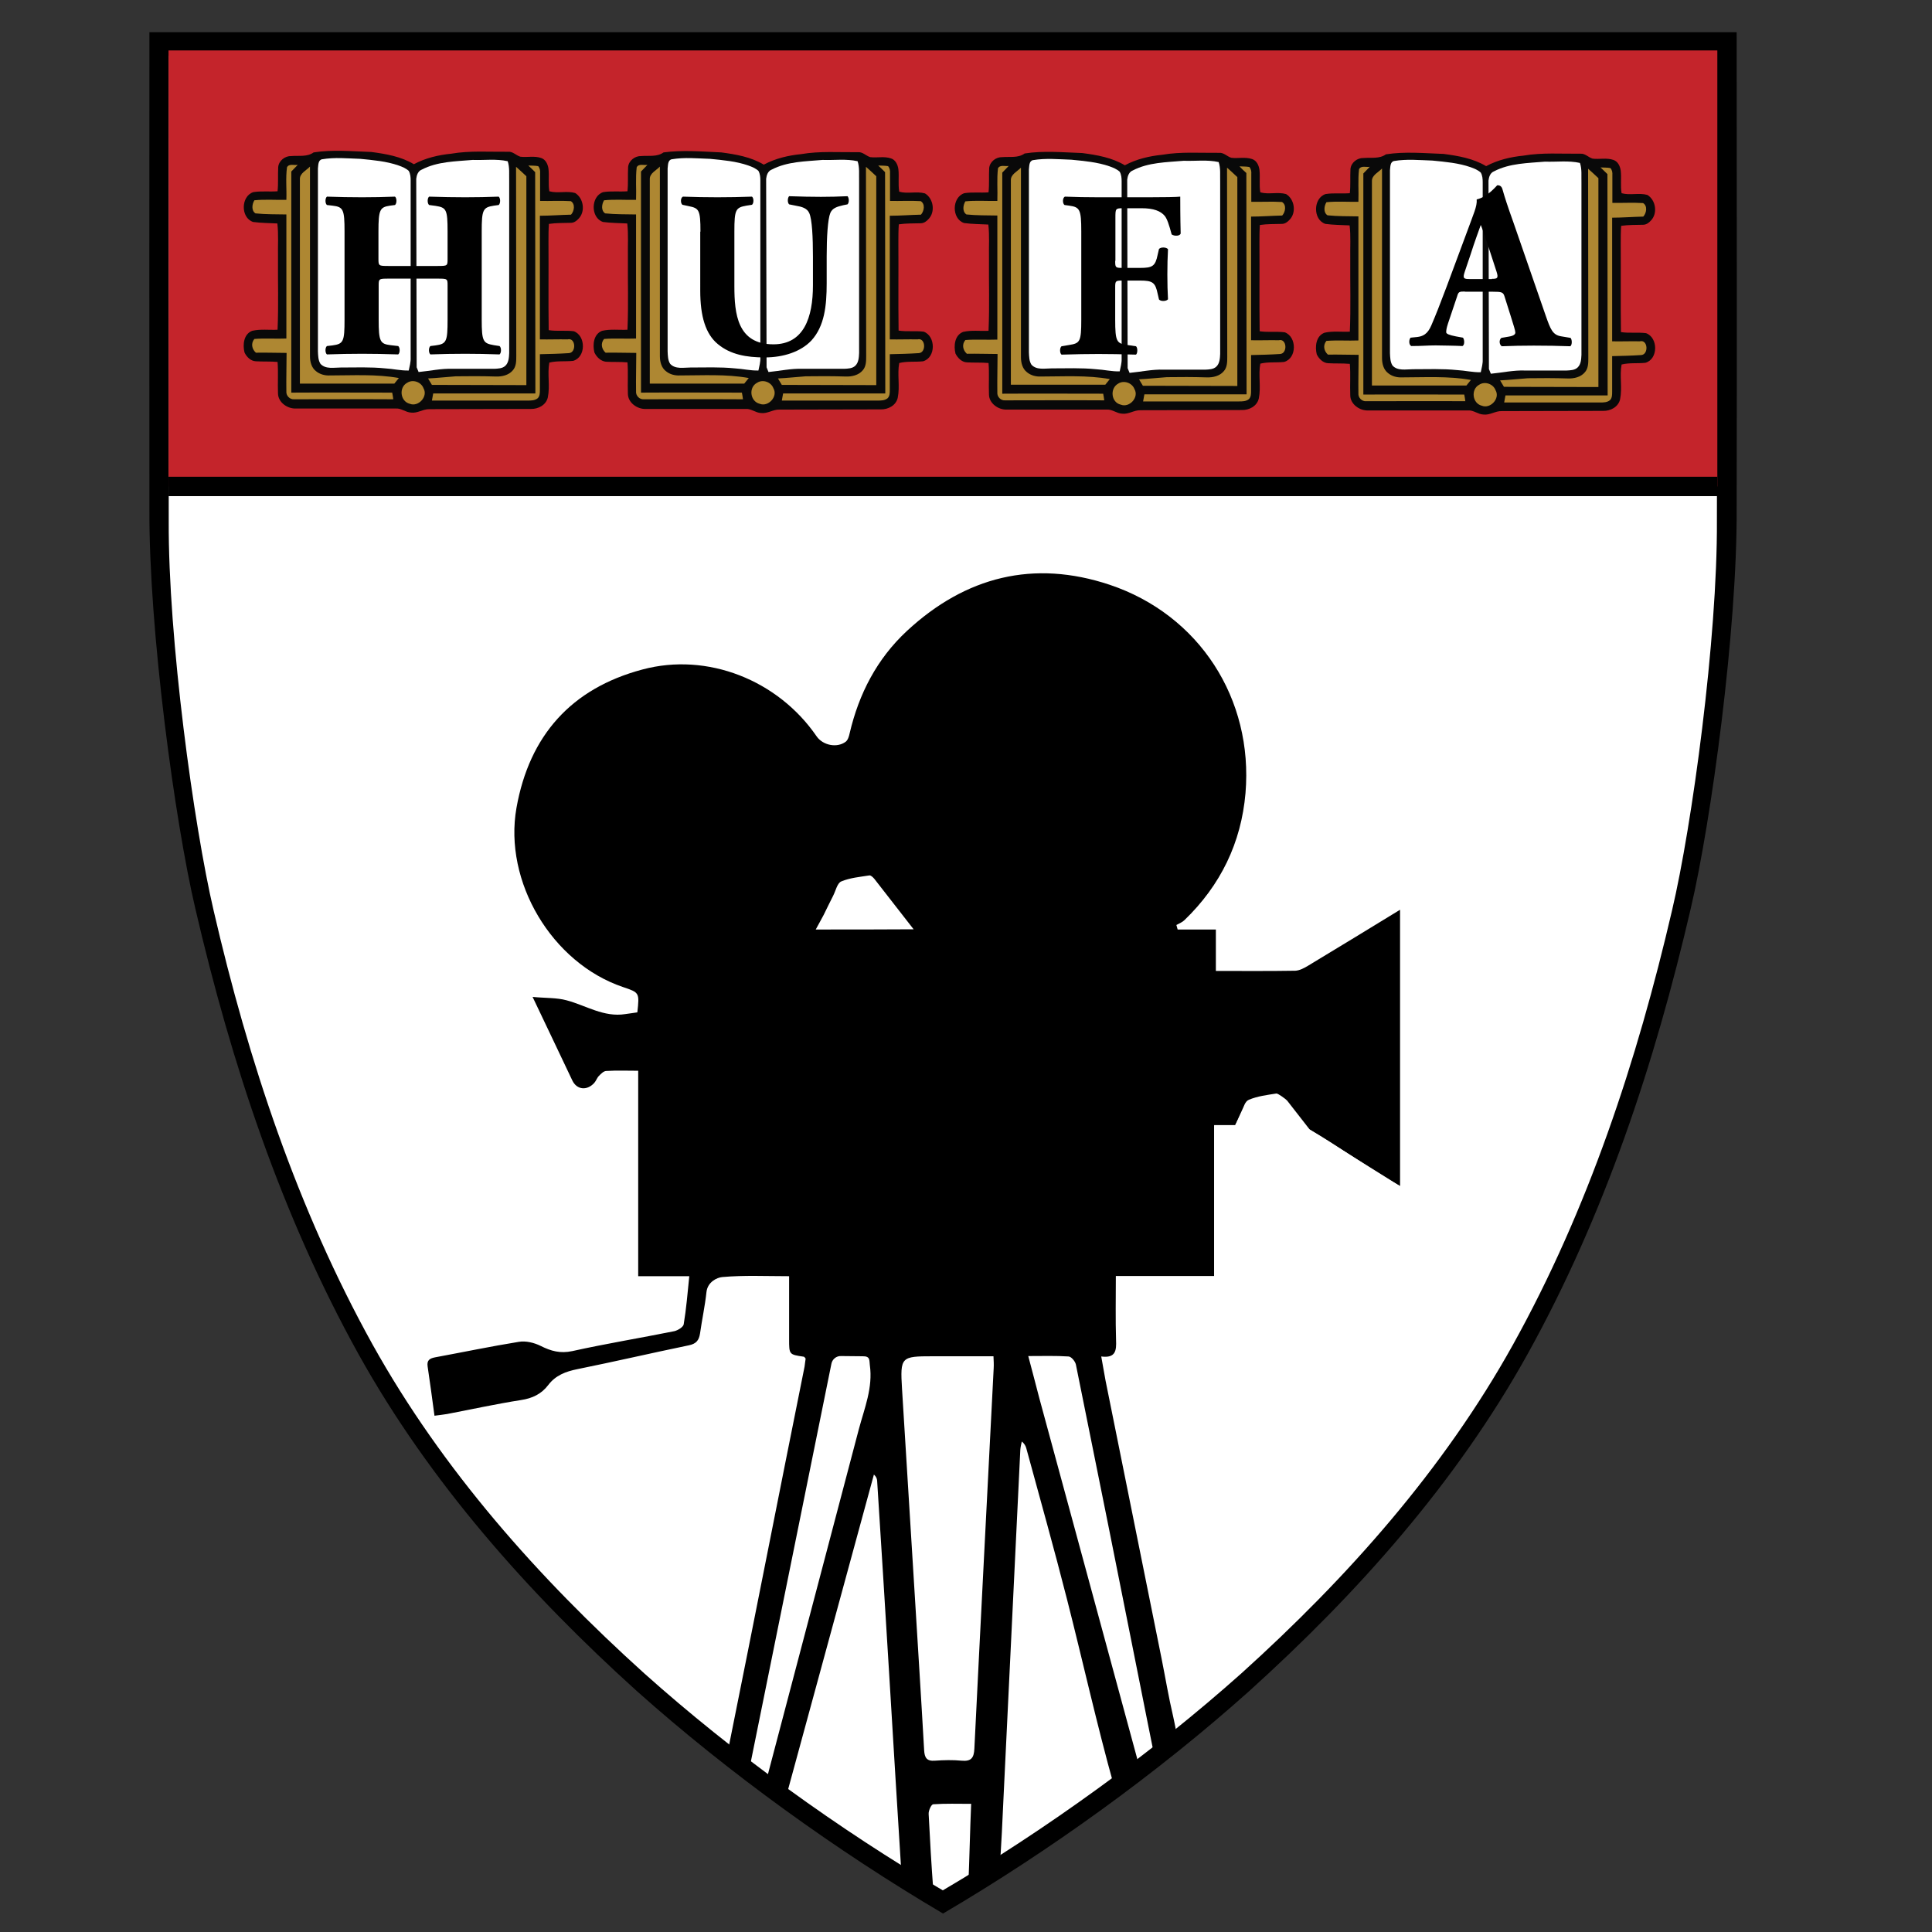 <?xml version="1.0" encoding="utf-8"?>
<!-- Generator: Adobe Illustrator 22.1.0, SVG Export Plug-In . SVG Version: 6.00 Build 0)  -->
<svg version="1.1" xmlns="http://www.w3.org/2000/svg" xmlns:xlink="http://www.w3.org/1999/xlink" x="0px" y="0px"
	 viewBox="0 0 900 900" enable-background="new 0 0 900 900" xml:space="preserve">
<rect x="0" y="0" width="900" height="900" fill="#333333" stroke="none"/>
<g id="Layer_3">
	<path d="M809,15L809,15c0,92.6,0.2,129.5,0,222.1c0.3,56.4-11.9,145.8-21.4,186.2c-16.7,71.9-40.1,142.8-76,207.5
		c-33.2,59.8-79.2,111.4-129.7,157c-42.7,38.2-93.2,74.6-142.6,103.6l0,0l0,0c-49.4-29.1-99.9-65.5-142.6-103.6
		c-50.5-45.6-96.5-97.3-129.7-157c-35.9-64.7-59.3-135.6-76-207.5c-9.5-40.4-21.7-129.8-21.4-186.2c-0.1-92.6,0-129.5,0-222.1l0,0
		H809z"/>
</g>
<g id="Layer_2">
	<path fill="#FFFFFF" d="M799.8,25.9L799.8,25.9c0,90.3,0.2,126.2,0,216.6c0.3,55-11.6,142.2-20.9,181.6
		c-16.3,70.1-39.1,139.3-74.1,202.3c-32.4,58.3-77.2,108.6-126.5,153.1c-41.7,37.2-90.9,72.7-139.1,101.1l0,0l0,0
		c-48.2-28.3-97.4-63.8-139.1-101.1c-49.3-44.5-94.1-94.9-126.5-153.1c-35-63.1-57.9-132.2-74.1-202.3
		c-9.2-39.4-21.2-126.6-20.9-181.6c-0.1-90.3,0-126.3,0-216.6l0,0H799.8z"/>
</g>
<g id="Layer_1">
	<path fill="#C4242B" d="M78.5,23.5H800c0,67.7,0,135.4,0,203.1c-240.5,0-481,0-721.5,0C78.5,158.9,78.6,91.2,78.5,23.5L78.5,23.5z"
		/>
	<path fill="#090909" d="M276.9,164.2c-0.9-3.6-0.4-8.6,3.6-10.1c3.9-0.9,7.9-0.3,11.8-0.5c0.5-11.4,0.1-22.8,0.2-34.2
		c-0.1-5.1,0.3-10.2-0.3-15.3c-3.8-0.2-7.6-0.2-11.3-0.7c-5.9-2-5.7-12,0.1-13.9c3.7-0.6,7.6-0.1,11.3-0.4c0.4-3.7,0.1-7.5,0.3-11.3
		c0.3-3,3.2-5.2,6.1-5.1c3.5-0.3,7.4,0.5,10.4-1.7h0C318,69.8,327,70.6,336,71c6.8,0.9,13.8,2.1,19.8,5.7c5.4-2.9,11.4-4.3,17.4-4.9
		c8.7-1.5,17.6-0.8,26.5-0.9c2.2-0.2,3.7,1.7,5.7,2.3c3.2,0.4,6.5-0.5,9.7,0.6c2.1,0.7,3.1,2.9,3.4,5c0.4,3.5-0.2,7,0.4,10.5
		c3.9,1.1,8.1-0.3,12,0.8c4,2.4,4.9,8.7,1.6,12c-0.9,1-2.1,1.9-3.6,1.9c-3.4,0.1-6.8,0-10.2,0.5c-0.2,2.8-0.2,5.6-0.2,8.3
		c0.1,13.7-0.1,27.4,0.1,41.2c3.9,0.6,7.8,0,11.7,0.5c5.7,2.1,5.7,12.1-0.3,13.8c-3.7,0.4-7.5-0.1-11.1,0.8
		c-1,5.3,0.4,10.8-0.7,16.2c-0.8,3.6-4.5,5.5-7.9,5.4c-15.7,0.1-31.5,0-47.2,0.1c-3-0.1-5.6,2-8.6,1.6c-2.5-0.1-4.6-2.1-7.1-1.9
		c-15.5,0-31,0-46.5,0c-4,0.2-8.4-2.9-8.4-7.1c-0.2-4.9,0.2-9.7-0.2-14.6c-3.4-0.3-6.7-0.1-10.1-0.3
		C279.8,168.2,277.9,166.3,276.9,164.2"/>
	<path fill="#FFFFFF" d="M354.2,166.6c0.1,2.1-0.5,4-0.9,6c-3.7,0.1-7.3-0.8-11-1c-6.9-0.7-13.8-0.4-20.7-0.4c-3.1,0-7,0.9-9.4-1.7
		c-1.1-1.7-1.1-3.8-1.2-5.8c0-28.4,0-56.8,0-85.2c0.2-1.4,0-3.9,1.9-4.3h0c5.9-1,11.9-0.4,17.9-0.2c6,0.6,12.1,1.1,17.8,3.1
		c1.7,0.6,3.4,1.3,4.7,2.5c0.8,1.4,0.9,3,0.9,4.5"/>
	<path fill="#FFFFFF" d="M356.9,83.3c0.2-1.7,0.8-3.6,2.6-4.3h0c7.3-3.8,15.7-3.8,23.7-4.5c5.4,0.2,11-0.6,16.3,0.6
		c1,2.9,0.6,6.1,0.7,9.2c0,26.7,0,53.5,0,80.2c-0.1,2-0.2,4.4-1.8,5.9c-1.4,1.3-3.4,1.3-5.1,1.4c-6.5,0-12.9,0-19.4,0
		c-5.3-0.2-10.6,1-15.9,1.5c-0.3-0.7-0.6-1.5-0.9-2.2"/>
	<path fill="#AE8732" d="M296.6,77.9c1-1.8,3.4-0.8,5-1.1c-1,1-2,2.1-3,3.1c0,34.4,0,68.7,0,103c15.7-0.1,31.4,0,47,0
		c0.2,1.1,0.4,2.1,0.5,3.1c-15.4-0.1-30.8,0-46.1,0c-2.1,0.2-3.9-1.7-3.7-3.7c-0.1-5.9,0.1-11.9,0.1-17.9c-4.8,0-9.5-0.2-14.3-0.1
		c-1.9-1.7-2.4-4.4-0.7-6.4c5-0.4,10,0,14.9-0.2c0-19.3,0-38.5,0-57.8c-4.8-0.1-9.6,0-14.4-0.5c-2-1.3-1.6-4.3-0.5-6.1
		c4.9-0.5,9.9-0.1,14.9-0.2C296.5,88.1,296,83,296.6,77.9L296.6,77.9z"/>
	<path fill="#AE8732" d="M409.1,77.1c1.5,0.1,3.1,0,4.6,0.3c0.8,0.9,1,2.1,0.9,3.3c0,4.3,0,8.6,0,12.9c4.8,0.1,9.6-0.2,14.3,0.1
		c2.2,1.3,1.6,4.7,0.1,6.3c-4.8,0.1-9.7,0.5-14.5,0.5c0,19.2,0,38.4,0,57.6c4.3,0.1,8.6-0.1,12.9,0c3.8-1,4.2,6.2,0.6,6.4
		c-4.5,0.3-9,0.4-13.5,0.5c0,5.5,0,11.1,0,16.6c0,1.4,0,2.9-1,3.9c-1.3,1.1-3.1,1.1-4.7,1.1c-14.9,0-29.8,0-44.6,0
		c0.2-1.1,0.4-2.2,0.6-3.3c15.9,0,31.7,0,47.6,0c-0.1-34.3,0-68.7-0.1-103.1C411.3,79.2,410.2,78.1,409.1,77.1z"/>
	<path fill="#AE8732" d="M302.7,83.5c-0.1-2.8,3-4.1,4.7-5.9c0,29.4,0,58.8,0,88.3c0,2.6,0.7,5.4,2.8,7c1.8,1.5,4.2,2.1,6.4,2
		c10.7,0,21.6-0.7,32.2,1.2c-0.7,0.9-1.4,1.7-2.1,2.6c-14.6,0-29.3,0-44,0C302.7,147,302.7,115.3,302.7,83.5L302.7,83.5z"/>
	<path fill="#AE8732" d="M403.4,77.7c1.6,1.4,3.2,2.9,4.8,4.4c0,32.4,0,64.9,0,97.3c-14.7-0.1-29.3,0-44-0.1c-0.6-1-1.2-2-1.8-3
		c4.3-0.2,8.6-0.7,12.9-1c6.2-0.1,12.4-0.1,18.7,0.1c2.8,0.1,6-0.6,7.9-2.9c1.6-1.8,1.6-4.3,1.6-6.6
		C403.4,136.5,403.5,107.1,403.4,77.7L403.4,77.7z"/>
	<path fill="#AE8732" d="M352.7,178.3c2.6-1.7,6.5-0.4,7.6,2.6c2.2,3.8-2.4,8.8-6.4,7.2C349.4,187,348.6,180.4,352.7,178.3
		L352.7,178.3z"/>
	<g>
		<path d="M326.3,107.9c0-10.3-0.7-10.9-5.6-11.9l-2.8-0.6c-0.9-0.7-1-3.1,0.2-3.8c5.3,0.2,10.8,0.3,16.1,0.3
			c5.4,0,10.8-0.1,16.1-0.3c0.9,0.7,0.9,3.1,0,3.8l-2.6,0.4c-5,0.9-5.6,1.8-5.6,12v25.5c0,12.9,1.4,27.1,18.2,27.1
			c14.1,0,18.4-12.4,18.4-27.5v-13.4c0-8.9-0.4-17.3-1.7-20.2c-1-2.3-3.4-3-6.4-3.5l-3-0.6c-0.9-0.9-0.7-3.1,0-3.8
			c6,0.2,10.3,0.3,14.8,0.3c4.1,0,8.2-0.1,12.4-0.3c0.7,0.7,0.9,2.9,0,3.8l-2,0.4c-2.9,0.7-5,1.3-6,3.6c-1.2,2.9-1.7,11.3-1.7,20.2
			V132c0,10.4-1,19.9-7.1,26.6c-4.9,5.2-12.9,7.9-21.8,7.9c-8.4,0-15.9-1.3-21.8-6.2c-5.7-4.7-8.2-12.9-8.2-24.9V107.9z"/>
	</g>
	<path fill="#090909" d="M445.1,164.7c-0.9-3.6-0.4-8.6,3.6-10.1c3.9-0.9,7.9-0.3,11.8-0.5c0.5-11.4,0.1-22.8,0.2-34.2
		c-0.1-5.1,0.3-10.2-0.3-15.3c-3.8-0.2-7.6-0.2-11.3-0.7c-5.9-2-5.7-12,0.1-13.9c3.7-0.6,7.6-0.1,11.3-0.4c0.4-3.7,0.1-7.5,0.3-11.3
		c0.3-3,3.2-5.2,6.1-5.1c3.5-0.3,7.4,0.5,10.4-1.7h0c8.9-1.4,17.9-0.5,26.9-0.2c6.8,0.9,13.8,2.1,19.8,5.7
		c5.4-2.9,11.4-4.3,17.4-4.9c8.7-1.5,17.6-0.8,26.5-0.9c2.2-0.2,3.7,1.7,5.7,2.3c3.2,0.4,6.5-0.5,9.7,0.6c2.1,0.7,3.1,2.9,3.4,5
		c0.4,3.5-0.2,7,0.4,10.5c3.9,1.1,8.1-0.3,12,0.8c4,2.4,4.9,8.7,1.6,12c-0.9,1-2.1,1.9-3.6,1.9c-3.4,0.1-6.8,0-10.2,0.5
		c-0.2,2.8-0.2,5.6-0.2,8.3c0.1,13.7-0.1,27.4,0.1,41.2c3.9,0.6,7.8,0,11.7,0.5c5.7,2.1,5.7,12.1-0.3,13.8
		c-3.7,0.4-7.5-0.1-11.1,0.8c-1,5.3,0.4,10.8-0.7,16.2c-0.8,3.6-4.5,5.5-7.9,5.4c-15.7,0.1-31.5,0-47.2,0.1c-3-0.1-5.6,2-8.6,1.6
		c-2.5-0.1-4.6-2.1-7.1-1.9c-15.5,0-31,0-46.5,0c-4,0.2-8.4-2.9-8.4-7.1c-0.2-4.9,0.2-9.7-0.2-14.6c-3.4-0.3-6.7-0.1-10.1-0.3
		C448,168.7,446.1,166.7,445.1,164.7"/>
	<path fill="#FFFFFF" d="M522.5,167c0.1,2.1-0.5,4-0.9,6c-3.7,0.1-7.3-0.8-11-1c-6.9-0.7-13.8-0.4-20.7-0.4c-3.1,0-7,0.9-9.4-1.7
		c-1.1-1.7-1.1-3.8-1.2-5.8c0-28.4,0-56.8,0-85.2c0.2-1.4,0-3.9,1.9-4.3h0c5.9-1,11.9-0.4,17.9-0.2c6,0.6,12.1,1.1,17.8,3.1
		c1.7,0.6,3.4,1.3,4.7,2.5c0.8,1.4,0.9,3,0.9,4.5"/>
	<path fill="#FFFFFF" d="M525.1,83.7c0.2-1.7,0.8-3.6,2.6-4.3h0c7.3-3.8,15.7-3.8,23.7-4.5c5.4,0.2,11-0.6,16.3,0.6
		c1,2.9,0.6,6.1,0.7,9.2c0,26.7,0,53.5,0,80.2c-0.1,2-0.2,4.4-1.8,5.9c-1.4,1.3-3.4,1.3-5.1,1.4c-6.5,0-12.9,0-19.4,0
		c-5.3-0.2-10.6,1-15.9,1.5c-0.3-0.7-0.6-1.5-0.9-2.2"/>
	<path fill="#AE8732" d="M464.9,78.4c1-1.8,3.4-0.8,5-1.1c-1,1-2,2.1-3,3.1c0,34.4,0,68.7,0,103c15.7-0.1,31.4,0,47,0
		c0.2,1.1,0.4,2.1,0.5,3.1c-15.4-0.1-30.8,0-46.1,0c-2.1,0.2-3.9-1.7-3.7-3.7c-0.1-5.9,0.1-11.9,0.1-17.9c-4.8,0-9.5-0.2-14.3-0.1
		c-1.9-1.7-2.4-4.4-0.7-6.4c5-0.4,10,0,14.9-0.2c0-19.3,0-38.5,0-57.8c-4.8-0.1-9.6,0-14.4-0.5c-2-1.3-1.6-4.3-0.5-6.1
		c4.9-0.5,9.9-0.1,14.9-0.2C464.8,88.5,464.3,83.4,464.9,78.4L464.9,78.4z"/>
	<path fill="#AE8732" d="M577.4,77.5c1.5,0.1,3.1,0,4.6,0.3c0.8,0.9,1,2.1,0.9,3.3c0,4.3,0,8.6,0,12.9c4.8,0.1,9.6-0.2,14.3,0.1
		c2.2,1.3,1.6,4.7,0.1,6.3c-4.8,0.1-9.7,0.5-14.5,0.5c0,19.2,0,38.4,0,57.6c4.3,0.1,8.6-0.1,12.9,0c3.8-1,4.2,6.2,0.6,6.4
		c-4.5,0.3-9,0.4-13.5,0.5c0,5.5,0,11.1,0,16.6c0,1.4,0,2.9-1,3.9c-1.3,1.1-3.1,1.1-4.7,1.1c-14.9,0-29.8,0-44.6,0
		c0.2-1.1,0.4-2.2,0.6-3.3c15.9,0,31.7,0,47.6,0c-0.1-34.3,0-68.7-0.1-103.1C579.5,79.6,578.4,78.6,577.4,77.5z"/>
	<path fill="#AE8732" d="M470.9,84c-0.1-2.8,3-4.1,4.7-5.9c0,29.4,0,58.8,0,88.3c0,2.6,0.7,5.4,2.8,7c1.8,1.5,4.2,2.1,6.4,2
		c10.7,0,21.6-0.7,32.2,1.2c-0.7,0.9-1.4,1.7-2.1,2.6c-14.6,0-29.3,0-44,0C470.9,147.4,470.9,115.7,470.9,84L470.9,84z"/>
	<path fill="#AE8732" d="M571.6,78.1c1.6,1.4,3.2,2.9,4.8,4.4c0,32.4,0,64.9,0,97.3c-14.7-0.1-29.3,0-44-0.1c-0.6-1-1.2-2-1.8-3
		c4.3-0.2,8.6-0.7,12.9-1c6.2-0.1,12.4-0.1,18.7,0.1c2.8,0.1,6-0.6,7.9-2.9c1.6-1.8,1.6-4.3,1.6-6.6
		C571.6,136.9,571.7,107.5,571.6,78.1L571.6,78.1z"/>
	<path fill="#AE8732" d="M520.9,178.7c2.6-1.7,6.5-0.4,7.6,2.6c2.2,3.8-2.4,8.8-6.4,7.2C517.6,187.5,516.9,180.9,520.9,178.7
		L520.9,178.7z"/>
	<g>
		<path d="M519.5,121.5c0,3,0.1,3.3,3.1,3.3h8.5c5.8,0,7.1-0.8,8.2-6.2l0.6-2.6c0.8-1,3.5-0.9,4.2,0.1c-0.2,3.5-0.3,7.6-0.3,11.8
			c0,4.1,0.1,8.2,0.3,11.5c-0.7,1-3.4,1.1-4.2,0.1l-0.6-2.6c-1.1-5.3-2.3-6.2-8.2-6.2h-8.5c-3,0-3.1,0.3-3.1,3.3v14.9
			c0,10.3,0.7,11.1,5.6,11.8l4.1,0.6c0.8,0.7,0.8,3.2,0,3.9c-6.8-0.2-12.2-0.3-17.5-0.3c-5.1,0-10.6,0.1-17.2,0.3
			c-0.9-0.7-0.9-3.2,0-3.9l3.6-0.6c5-0.8,5.6-1.5,5.6-11.8v-41.1c0-10.3-0.7-11.3-5.6-12l-2.2-0.3c-1-0.7-1-3.4,0.2-3.9
			c4.7,0.2,10.3,0.3,15.6,0.3h23.2c7.1,0,13.4-0.1,14.9-0.3c0,1.9,0,9.8,0.2,17.2c-0.4,1.2-2.9,1.3-4.2,0.4
			c-1.2-4.5-2.1-7.2-3.2-8.6c-1.9-2.3-5.2-3.6-10.8-3.6h-8.6c-3.6,0-3.6,0.2-3.6,4.5V121.5z"/>
	</g>
	<path fill="#090909" d="M613.4,165.1c-0.9-3.6-0.4-8.6,3.6-10.1c3.9-0.9,7.9-0.3,11.8-0.5c0.5-11.4,0.1-22.8,0.2-34.2
		c-0.1-5.1,0.3-10.2-0.3-15.3c-3.8-0.2-7.6-0.2-11.3-0.7c-5.9-2-5.7-12,0.1-13.9c3.7-0.6,7.6-0.1,11.3-0.4c0.4-3.7,0.1-7.5,0.3-11.3
		c0.3-3,3.2-5.2,6.1-5.1c3.5-0.3,7.4,0.5,10.4-1.7h0c8.9-1.4,17.9-0.5,26.9-0.2c6.8,0.9,13.8,2.1,19.8,5.7
		c5.4-2.9,11.4-4.3,17.4-4.9c8.7-1.5,17.6-0.8,26.5-0.9c2.2-0.2,3.7,1.7,5.7,2.3c3.2,0.4,6.5-0.5,9.7,0.6c2.1,0.7,3.1,2.9,3.4,5
		c0.4,3.5-0.2,7,0.4,10.5c3.9,1.1,8.1-0.3,12,0.8c4,2.4,4.9,8.7,1.6,12c-0.9,1-2.1,1.9-3.6,1.9c-3.4,0.1-6.8,0-10.2,0.5
		c-0.2,2.8-0.2,5.6-0.2,8.3c0.1,13.7-0.1,27.4,0.1,41.2c3.9,0.6,7.8,0,11.7,0.5c5.7,2.1,5.7,12.1-0.3,13.8
		c-3.7,0.4-7.5-0.1-11.1,0.8c-1,5.3,0.4,10.8-0.7,16.2c-0.8,3.6-4.5,5.5-7.9,5.4c-15.7,0.1-31.5,0-47.2,0.1c-3-0.1-5.6,2-8.6,1.6
		c-2.5-0.1-4.6-2.1-7.1-1.9c-15.5,0-31,0-46.5,0c-4,0.2-8.4-2.9-8.4-7.1c-0.2-4.9,0.2-9.7-0.2-14.6c-3.4-0.3-6.7-0.1-10.1-0.3
		C616.3,169.1,614.4,167.1,613.4,165.1"/>
	<path fill="#FFFFFF" d="M690.7,167.4c0.1,2.1-0.5,4-0.9,6c-3.7,0.1-7.3-0.8-11-1c-6.9-0.7-13.8-0.4-20.7-0.4c-3.1,0-7,0.9-9.4-1.7
		c-1.1-1.7-1.1-3.8-1.2-5.8c0-28.4,0-56.8,0-85.2c0.2-1.4,0-3.9,1.9-4.3h0c5.9-1,11.9-0.4,17.9-0.2c6,0.6,12.1,1.1,17.8,3.1
		c1.7,0.6,3.4,1.3,4.7,2.5c0.8,1.4,0.9,3,0.9,4.5"/>
	<path fill="#FFFFFF" d="M693.4,84.1c0.2-1.7,0.8-3.6,2.6-4.3h0c7.3-3.8,15.7-3.8,23.7-4.5c5.4,0.2,11-0.6,16.3,0.6
		c1,2.9,0.6,6.1,0.7,9.2c0,26.7,0,53.5,0,80.2c-0.1,2-0.2,4.4-1.8,5.9c-1.4,1.3-3.4,1.3-5.1,1.4c-6.5,0-12.9,0-19.4,0
		c-5.3-0.2-10.6,1-15.9,1.5c-0.3-0.7-0.6-1.5-0.9-2.2"/>
	<path fill="#AE8732" d="M633.1,78.8c1-1.8,3.4-0.8,5-1.1c-1,1-2,2.1-3,3.1c0,34.4,0,68.7,0,103c15.7-0.1,31.4,0,47,0
		c0.2,1.1,0.4,2.1,0.5,3.1c-15.4-0.1-30.8,0-46.1,0c-2.1,0.2-3.9-1.7-3.7-3.7c-0.1-5.9,0.1-11.9,0.1-17.9c-4.8,0-9.5-0.2-14.3-0.1
		c-1.9-1.7-2.4-4.4-0.7-6.4c5-0.4,10,0,14.9-0.2c0-19.3,0-38.5,0-57.8c-4.8-0.1-9.6,0-14.4-0.5c-2-1.3-1.6-4.3-0.5-6.1
		c4.9-0.5,9.9-0.1,14.9-0.2C633,89,632.5,83.9,633.1,78.8L633.1,78.8z"/>
	<path fill="#AE8732" d="M745.6,78c1.5,0.1,3.1,0,4.6,0.3c0.8,0.9,1,2.1,0.9,3.3c0,4.3,0,8.6,0,12.9c4.8,0.1,9.6-0.2,14.3,0.1
		c2.2,1.3,1.6,4.7,0.1,6.3c-4.8,0.1-9.7,0.5-14.5,0.5c0,19.2,0,38.4,0,57.6c4.3,0.1,8.6-0.1,12.9,0c3.8-1,4.2,6.2,0.6,6.4
		c-4.5,0.3-9,0.4-13.5,0.5c0,5.5,0,11.1,0,16.6c0,1.4,0,2.9-1,3.9c-1.3,1.1-3.1,1.1-4.7,1.1c-14.9,0-29.8,0-44.6,0
		c0.2-1.1,0.4-2.2,0.6-3.3c15.9,0,31.7,0,47.6,0c-0.1-34.3,0-68.7-0.1-103.1C747.7,80.1,746.7,79,745.6,78z"/>
	<path fill="#AE8732" d="M639.1,84.4c-0.1-2.8,3-4.1,4.7-5.9c0,29.4,0,58.8,0,88.3c0,2.6,0.7,5.4,2.8,7c1.8,1.5,4.2,2.1,6.4,2
		c10.7,0,21.6-0.7,32.2,1.2c-0.7,0.9-1.4,1.7-2.1,2.6c-14.6,0-29.3,0-44,0C639.1,147.9,639.1,116.2,639.1,84.4L639.1,84.4z"/>
	<path fill="#AE8732" d="M739.8,78.6c1.6,1.4,3.2,2.9,4.8,4.4c0,32.4,0,64.9,0,97.3c-14.7-0.1-29.3,0-44-0.1c-0.6-1-1.2-2-1.8-3
		c4.3-0.2,8.6-0.7,12.9-1c6.2-0.1,12.4-0.1,18.7,0.1c2.8,0.1,6-0.6,7.9-2.9c1.6-1.8,1.6-4.3,1.6-6.6
		C739.8,137.4,739.9,107.9,739.8,78.6L739.8,78.6z"/>
	<path fill="#AE8732" d="M689.1,179.2c2.6-1.7,6.5-0.4,7.6,2.6c2.2,3.8-2.4,8.8-6.4,7.2C685.8,187.9,685.1,181.3,689.1,179.2
		L689.1,179.2z"/>
	<g>
		<path d="M682.4,135.8c-2.6,0-3,0.1-3.6,2.2l-4.3,12.8c-0.7,2.2-0.8,3.1-0.8,4c0,0.7,1.4,1.3,4.5,1.9l3.3,0.6
			c0.7,0.8,0.9,3.3-0.2,3.9c-3.9-0.2-7.8-0.2-12.5-0.3c-3.8,0-6.3,0.3-11.4,0.3c-1.2-0.7-1.1-3-0.3-3.9l3-0.3
			c2.6-0.3,4.9-1.2,6.7-5.5c1.9-4.4,4-9.7,7-17.7l10-26.9c2.5-7,4.4-10.8,4.1-14c5.3-1.2,9.4-6.6,9.6-6.6c1.4,0,2.1,0.6,2.5,2.2
			c0.9,3.2,2.2,7.3,5,15.1l15,43.3c2.3,6.6,3.3,9.2,7.4,9.8l4.2,0.7c0.7,0.6,0.9,3.2-0.1,3.9c-5.3-0.2-11.3-0.3-17-0.3
			c-5.5,0-9.8,0.1-14.9,0.3c-1.2-0.7-1.4-3-0.2-3.9l3.5-0.6c2.5-0.4,3-1.2,3-1.9c0-0.8-0.8-3.4-2.1-7.5l-3-9.5c-0.6-1.8-1.4-2-5.3-2
			H682.4z M695,129.9c2.5,0,3.1-0.3,2.2-3.2l-2.9-8.9c-1.5-4.7-3.5-10.7-4.5-13c-0.9,2.5-3.1,8.5-4.7,13.6l-2.8,8.3
			c-1,3-0.4,3.3,2.3,3.3H695z"/>
	</g>
	<path fill="#090909" d="M113.9,164.2c-0.9-3.6-0.4-8.6,3.6-10.1c3.9-0.9,7.9-0.3,11.8-0.5c0.5-11.4,0.1-22.8,0.2-34.2
		c-0.1-5.1,0.3-10.2-0.3-15.3c-3.8-0.2-7.6-0.2-11.3-0.7c-5.9-2-5.7-12,0.1-13.9c3.7-0.6,7.6-0.1,11.3-0.4c0.4-3.7,0.1-7.5,0.3-11.3
		c0.3-3,3.2-5.2,6.1-5.1c3.5-0.3,7.4,0.5,10.4-1.7h0c8.9-1.4,17.9-0.5,26.9-0.2c6.8,0.9,13.8,2.1,19.8,5.7
		c5.4-2.9,11.4-4.3,17.4-4.9c8.7-1.5,17.6-0.8,26.5-0.9c2.2-0.2,3.7,1.7,5.7,2.3c3.2,0.4,6.5-0.5,9.7,0.6c2.1,0.7,3.1,2.9,3.4,5
		c0.4,3.5-0.2,7,0.4,10.5c3.9,1.1,8.1-0.3,12,0.8c4,2.4,4.9,8.7,1.6,12c-0.9,1-2.1,1.9-3.6,1.9c-3.4,0.1-6.8,0-10.2,0.5
		c-0.2,2.8-0.2,5.6-0.2,8.3c0.1,13.7-0.1,27.4,0.1,41.2c3.9,0.6,7.8,0,11.7,0.5c5.7,2.1,5.7,12.1-0.3,13.8
		c-3.7,0.4-7.5-0.1-11.1,0.8c-1,5.3,0.4,10.8-0.7,16.2c-0.8,3.6-4.5,5.5-7.9,5.4c-15.7,0.1-31.5,0-47.2,0.1c-3-0.1-5.6,2-8.6,1.6
		c-2.5-0.1-4.6-2.1-7.1-1.9c-15.5,0-31,0-46.5,0c-4,0.2-8.4-2.9-8.4-7.1c-0.2-4.9,0.2-9.7-0.2-14.6c-3.4-0.3-6.7-0.1-10.1-0.3
		C116.8,168.2,114.9,166.3,113.9,164.2"/>
	<path fill="#FFFFFF" d="M191.3,166.6c0.1,2.1-0.5,4-0.9,6c-3.7,0.1-7.3-0.8-11-1c-6.9-0.7-13.8-0.4-20.7-0.4c-3.1,0-7,0.9-9.4-1.7
		c-1.1-1.7-1.1-3.8-1.2-5.8c0-28.4,0-56.8,0-85.2c0.2-1.4,0-3.9,1.9-4.3h0c5.9-1,11.9-0.4,17.9-0.2c6,0.6,12.1,1.1,17.8,3.1
		c1.7,0.6,3.4,1.3,4.7,2.5c0.8,1.4,0.9,3,0.9,4.5"/>
	<path fill="#FFFFFF" d="M193.9,83.3c0.2-1.7,0.8-3.6,2.6-4.3h0c7.3-3.8,15.7-3.8,23.7-4.5c5.4,0.2,11-0.6,16.3,0.6
		c1,2.9,0.6,6.1,0.7,9.2c0,26.7,0,53.5,0,80.2c-0.1,2-0.2,4.4-1.8,5.9c-1.4,1.3-3.4,1.3-5.1,1.4c-6.5,0-12.9,0-19.4,0
		c-5.3-0.2-10.6,1-15.9,1.5c-0.3-0.7-0.6-1.5-0.9-2.2"/>
	<path fill="#AE8732" d="M133.7,77.9c1-1.8,3.4-0.8,5-1.1c-1,1-2,2.1-3,3.1c0,34.4,0,68.7,0,103c15.7-0.1,31.4,0,47,0
		c0.2,1.1,0.4,2.1,0.5,3.1c-15.4-0.1-30.8,0-46.1,0c-2.1,0.2-3.9-1.7-3.7-3.7c-0.1-5.9,0.1-11.9,0.1-17.9c-4.8,0-9.5-0.2-14.3-0.1
		c-1.9-1.7-2.4-4.4-0.7-6.4c5-0.4,10,0,14.9-0.2c0-19.3,0-38.5,0-57.8c-4.8-0.1-9.6,0-14.4-0.5c-2-1.3-1.6-4.3-0.5-6.1
		c4.9-0.5,9.9-0.1,14.9-0.2C133.6,88.1,133,83,133.7,77.9L133.7,77.9z"/>
	<path fill="#AE8732" d="M246.1,77.1c1.5,0.1,3.1,0,4.6,0.3c0.8,0.9,1,2.1,0.9,3.3c0,4.3,0,8.6,0,12.9c4.8,0.1,9.6-0.2,14.3,0.1
		c2.2,1.3,1.6,4.7,0.1,6.3c-4.8,0.1-9.7,0.5-14.5,0.5c0,19.2,0,38.4,0,57.6c4.3,0.1,8.6-0.1,12.9,0c3.8-1,4.2,6.2,0.6,6.4
		c-4.5,0.3-9,0.4-13.5,0.5c0,5.5,0,11.1,0,16.6c0,1.4,0,2.9-1,3.9c-1.3,1.1-3.1,1.1-4.7,1.1c-14.9,0-29.8,0-44.6,0
		c0.2-1.1,0.4-2.2,0.6-3.3c15.9,0,31.7,0,47.6,0c-0.1-34.3,0-68.7-0.1-103.1C248.3,79.2,247.2,78.1,246.1,77.1z"/>
	<path fill="#AE8732" d="M139.7,83.5c-0.1-2.8,3-4.1,4.7-5.9c0,29.4,0,58.8,0,88.3c0,2.6,0.7,5.4,2.8,7c1.8,1.5,4.2,2.1,6.4,2
		c10.7,0,21.6-0.7,32.2,1.2c-0.7,0.9-1.4,1.7-2.1,2.6c-14.6,0-29.3,0-44,0C139.7,147,139.7,115.3,139.7,83.5L139.7,83.5z"/>
	<path fill="#AE8732" d="M240.4,77.7c1.6,1.4,3.2,2.9,4.8,4.4c0,32.4,0,64.9,0,97.3c-14.7-0.1-29.3,0-44-0.1c-0.6-1-1.2-2-1.8-3
		c4.3-0.2,8.6-0.7,12.9-1c6.2-0.1,12.4-0.1,18.7,0.1c2.8,0.1,6-0.6,7.9-2.9c1.6-1.8,1.6-4.3,1.6-6.6
		C240.4,136.5,240.5,107.1,240.4,77.7L240.4,77.7z"/>
	<path fill="#AE8732" d="M189.7,178.3c2.6-1.7,6.5-0.4,7.6,2.6c2.2,3.8-2.4,8.8-6.4,7.2C186.4,187,185.7,180.4,189.7,178.3
		L189.7,178.3z"/>
	<g>
		<path d="M181,129.8c-4.5,0-4.6,0.1-4.6,3.2v15.9c0,10.3,0.7,11.3,5.6,11.9l3.5,0.4c0.9,0.7,0.9,3.2,0,3.9
			c-6.3-0.2-11.8-0.3-16.8-0.3c-5.3,0-10.8,0.1-16.4,0.3c-0.9-0.7-0.9-3.2,0-3.9l2.6-0.3c5.1-0.7,5.6-1.8,5.6-12v-41.1
			c0-10.3-0.6-11.4-5.6-12l-2.6-0.3c-0.9-0.7-0.9-3.2,0-3.9c5.4,0.2,11.1,0.3,16.4,0.3c5,0,10.5-0.1,15.3-0.3c0.9,0.7,0.9,3.2,0,3.9
			l-2.3,0.3c-4.7,0.7-5.4,1.8-5.4,12v12.8c0,3.2,0.1,3.3,4.6,3.3h23c4.6,0,4.6-0.1,4.6-3.3v-12.8c0-10.3-0.6-11.1-5.6-11.9l-3-0.4
			c-0.9-0.7-0.9-3.2,0-3.9c6.1,0.2,11.5,0.3,16.8,0.3c5.4,0,10.5-0.1,15.6-0.3c0.9,0.7,0.9,3.2,0,3.9l-2.2,0.3
			c-5.1,0.8-5.7,1.8-5.7,12v41.1c0,10.3,0.7,11,5.7,11.9l2.6,0.4c0.9,0.7,0.9,3.2,0,3.9c-5.5-0.2-10.9-0.3-16-0.3
			c-5.5,0-10.9,0.1-16.2,0.3c-0.9-0.7-0.9-3.2,0-3.9l2.4-0.3c5.1-0.7,5.6-1.8,5.6-12V133c0-3.1,0-3.2-4.6-3.2H181z"/>
	</g>
	<g>
		<path fill="none" d="M356.7,830.2c13.2-48.9,30.6-116.3,43.7-165.2c2.6-9.8,6.6-19.3,5.1-29.8c-0.3-2.3-0.3-4.9-3.4-4.1
			c-4.8,1.1-10.6-3.3-14.3,2.8c-0.1,0.1-0.1,0.3-0.1,0.5c-1,4.9-2,9.8-3,14.7c-9.2,45.7-18.3,91.5-27.5,137.2"/>
		<path fill="none" d="M407.5,408.6c-0.6-0.7-1.6-1.7-2.3-1.6c-4.4,0.7-9.1,1.1-13.1,2.8c-1.9,0.8-2.6,4.3-3.8,6.7
			c-1.5,3-2.9,6-4.4,8.9c-1.1,2.1-2.3,4.2-3.7,6.8c15.8,0,30.7,0,45.5,0C419.5,424,413.5,416.3,407.5,408.6z"/>
		<path fill="none" d="M434.8,630.9c-14.8,0-15.2,0.3-14.3,15.2c1.9,31.3,3.9,62.6,5.8,93.9c1.5,24.8,3.1,49.6,4.5,74.4
			c0.2,3.5,1.2,5.2,5,4.9c4.1-0.3,8.4-0.3,12.5,0c4.4,0.4,5.7-1.3,5.9-5.6c2.9-59.1,6-118.2,9-177.3c0.1-1.6,0-3.2,0-5.4
			C453.3,630.9,444,630.9,434.8,630.9z"/>
		<path d="M610.2,526.2c12.6,7.4,24.8,16.1,37.2,23.6c1.5,0.9,3,1.7,4.8,2.7V423.8c-14.7,9-28.8,17.6-42.9,26.1
			c-1.8,1.1-3.9,2.2-5.9,2.3c-12.1,0.2-24.2,0.1-37,0.1V433h-17.8c-0.3-1.1-0.3-1-0.6-2.1c1.3-0.7,2.8-1.3,3.8-2.3
			c16.8-16.2,26.4-36,28.4-59.1c3.7-43.9-21.5-83.1-63.3-97.1c-35.4-11.8-67.1-3.8-94.4,21.5c-14,13-22.4,29.3-26.7,47.7
			c-0.3,1.4-0.8,3.1-1.8,3.9c-4.1,3.1-10.7,1.7-13.6-2.5c-17.9-26.1-50.8-39.3-81.2-31.1c-33,8.8-52.6,30.7-58.6,64.4
			c-6.1,34.4,16.5,72.3,49.6,83.5c7.7,2.6,7.7,2.6,6.7,11.8c-1.8,0.3-3.7,0.5-5.6,0.8c-10,1.6-18.3-4-27.3-6.4
			c-4.7-1.3-9.9-1-15.9-1.6c6.6,13.9,12.6,26.4,18.5,38.9c2.1,4.4,6.8,4.9,10.2,1.2c0.9-1,1.3-2.4,2.2-3.3c1-1,2.2-2.3,3.5-2.3
			c4.8-0.3,9.6-0.1,14.8-0.1v95.7h23.8c-0.8,7.9-1.4,15.2-2.6,22.4c-0.2,1.3-2.7,2.8-4.3,3.2c-15.9,3.2-31.8,5.8-47.6,9.3
			c-5.6,1.2-9.9,0-14.7-2.4c-3-1.5-7-2.5-10.3-1.9c-13,2.1-25.9,4.8-38.9,7.2c-2.6,0.5-3.9,1.4-3.5,4.2c1.1,7.4,2.1,14.8,3.2,23
			c2.3-0.3,4.1-0.5,5.9-0.8c11.5-2.2,22.9-4.7,34.4-6.5c5.3-0.8,9.5-2.8,12.7-7c3.4-4.5,8.1-6.3,13.6-7.4
			c17.3-3.5,34.5-7.5,51.9-11.1c3.4-0.7,4.7-2.3,5.2-5.5c0.9-6.4,2.3-12.8,3-19.3c0.5-4.7,4.9-6.8,7.4-7c10.1-0.9,20.2-0.4,31.1-0.4
			c0,10.2,0,19.8,0,29.4c0,7.1,0,7.1,6.8,8.1c0.3,0,0.5,0.4,0.9,0.9c-0.2,1.1-0.3,2.4-0.5,3.7c-11.6,57.6-23.6,119-35.2,176.5
			l10.1,7.9l37.6-185.7c0.4-2.1,2.3-3.7,4.5-3.6l10,0.1c3.7-0.1,3.1,1.9,3.4,4.1c1.5,10.5-2.5,20.1-5.1,29.8L357.6,827l9.3,7.4
			l40.2-147.5c1.1,1,1.4,1.9,1.5,2.8c1.9,30,3.8,60,5.6,89.9c2.1,34.6,3.9,64.6,6.1,99.3l14.5,2.1c-0.9-12-1.6-24-2.2-36
			c-0.1-1.5,1.2-4.4,2.1-4.5c5.8-0.4,11.5-0.2,17.7-0.2c-0.5,11.4-0.8,25.9-1.3,37.5l14.5-7.3c0.8-8.3,1.5-25.3,1.9-33.6
			c2.6-53.8,5.2-107.7,7.8-161.5c0.1-1.3,0.4-2.6,0.7-3.9c1.3,1.1,1.8,2.1,2.1,3.2c6.4,23.5,13,46.9,19,70.5
			c6.9,27,14,58.8,21.8,86.6l11.6-9.8c-14.7-54.1-31.6-116.4-46.3-170.5c-1.7-6.4-3.3-12.8-5.2-19.8c6.8,0,12.8-0.2,18.8,0.2
			c1.3,0.1,3.1,2.3,3.4,3.8c10.1,49.9,20.1,99.7,30,149.6c1.8,8.8,4.3,21.9,6.3,31.5c2.7-2.1,6.1-4.1,8.3-5.5
			c2.8-1.9,2.8-1.9,0.7-11.7c-2.1-8.9-3.6-18-5.4-27c-8.7-43.2-17.4-86.3-26.1-129.5c-0.7-3.5-1.2-7.1-2-11.2
			c6.8,0.9,7.1-2.9,6.9-7.6c-0.3-9.8-0.1-19.6-0.1-29.9h45.8v-70.3c3.3,0,6.6,0,9.8,0c0.9-1.8,1.8-3.7,2.7-5.5 M384.5,649.9
			 M380,433c1.4-2.6,2.6-4.7,3.7-6.8c1.5-3,2.9-6,4.4-8.9c1.2-2.3,1.9-5.9,3.8-6.7c4.1-1.7,8.7-2.1,13.1-2.8
			c0.7-0.1,1.7,0.9,2.3,1.6c6,7.7,12,15.4,18.3,23.5C410.7,433,395.8,433,380,433z M462.9,637.3c-3,59.1-6.1,118.2-9,177.3
			c-0.2,4.3-1.5,6-5.9,5.6c-4.1-0.4-8.3-0.3-12.5,0c-3.8,0.3-4.8-1.4-5-4.9c-1.4-24.8-3-49.6-4.5-74.4c-1.9-31.3-3.9-62.6-5.8-93.9
			c-0.9-14.9-0.5-15.2,14.3-15.2c9.3,0,18.6,0,28.3,0C462.9,634,463,635.6,462.9,637.3z"/>
		<path fill="#FFFFFF" d="M652.3,552.6l-42.1-26.3c-4.3-5.5-6.4-8.2-10.6-13.6c-0.6-0.7-4.3-3.4-5-3.3c-4.4,0.7-8.7,1.2-12.8,2.9
			c-1.9,0.8-2.3,3.2-3.5,5.5l-2.9,6.5l-9.8,0v70.3"/>
	</g>
	<line fill="none" x1="525.1" y1="83.7" x2="525.3" y2="171.5"/>
	<line fill="none" x1="693.4" y1="84.1" x2="693.5" y2="171.9"/>
	<line fill="none" x1="356.9" y1="83.3" x2="357.1" y2="171"/>
	<line fill="none" x1="193.9" y1="83.3" x2="194.1" y2="171"/>
	<path fill="#FFFFFF" d="M519.9,594.5"/>
</g>
<g id="Layer_5">
	<line fill="none" stroke="#000000" stroke-width="9.029" stroke-miterlimit="10" x1="78.5" y1="226.6" x2="800" y2="226.6"/>
</g>
</svg>

